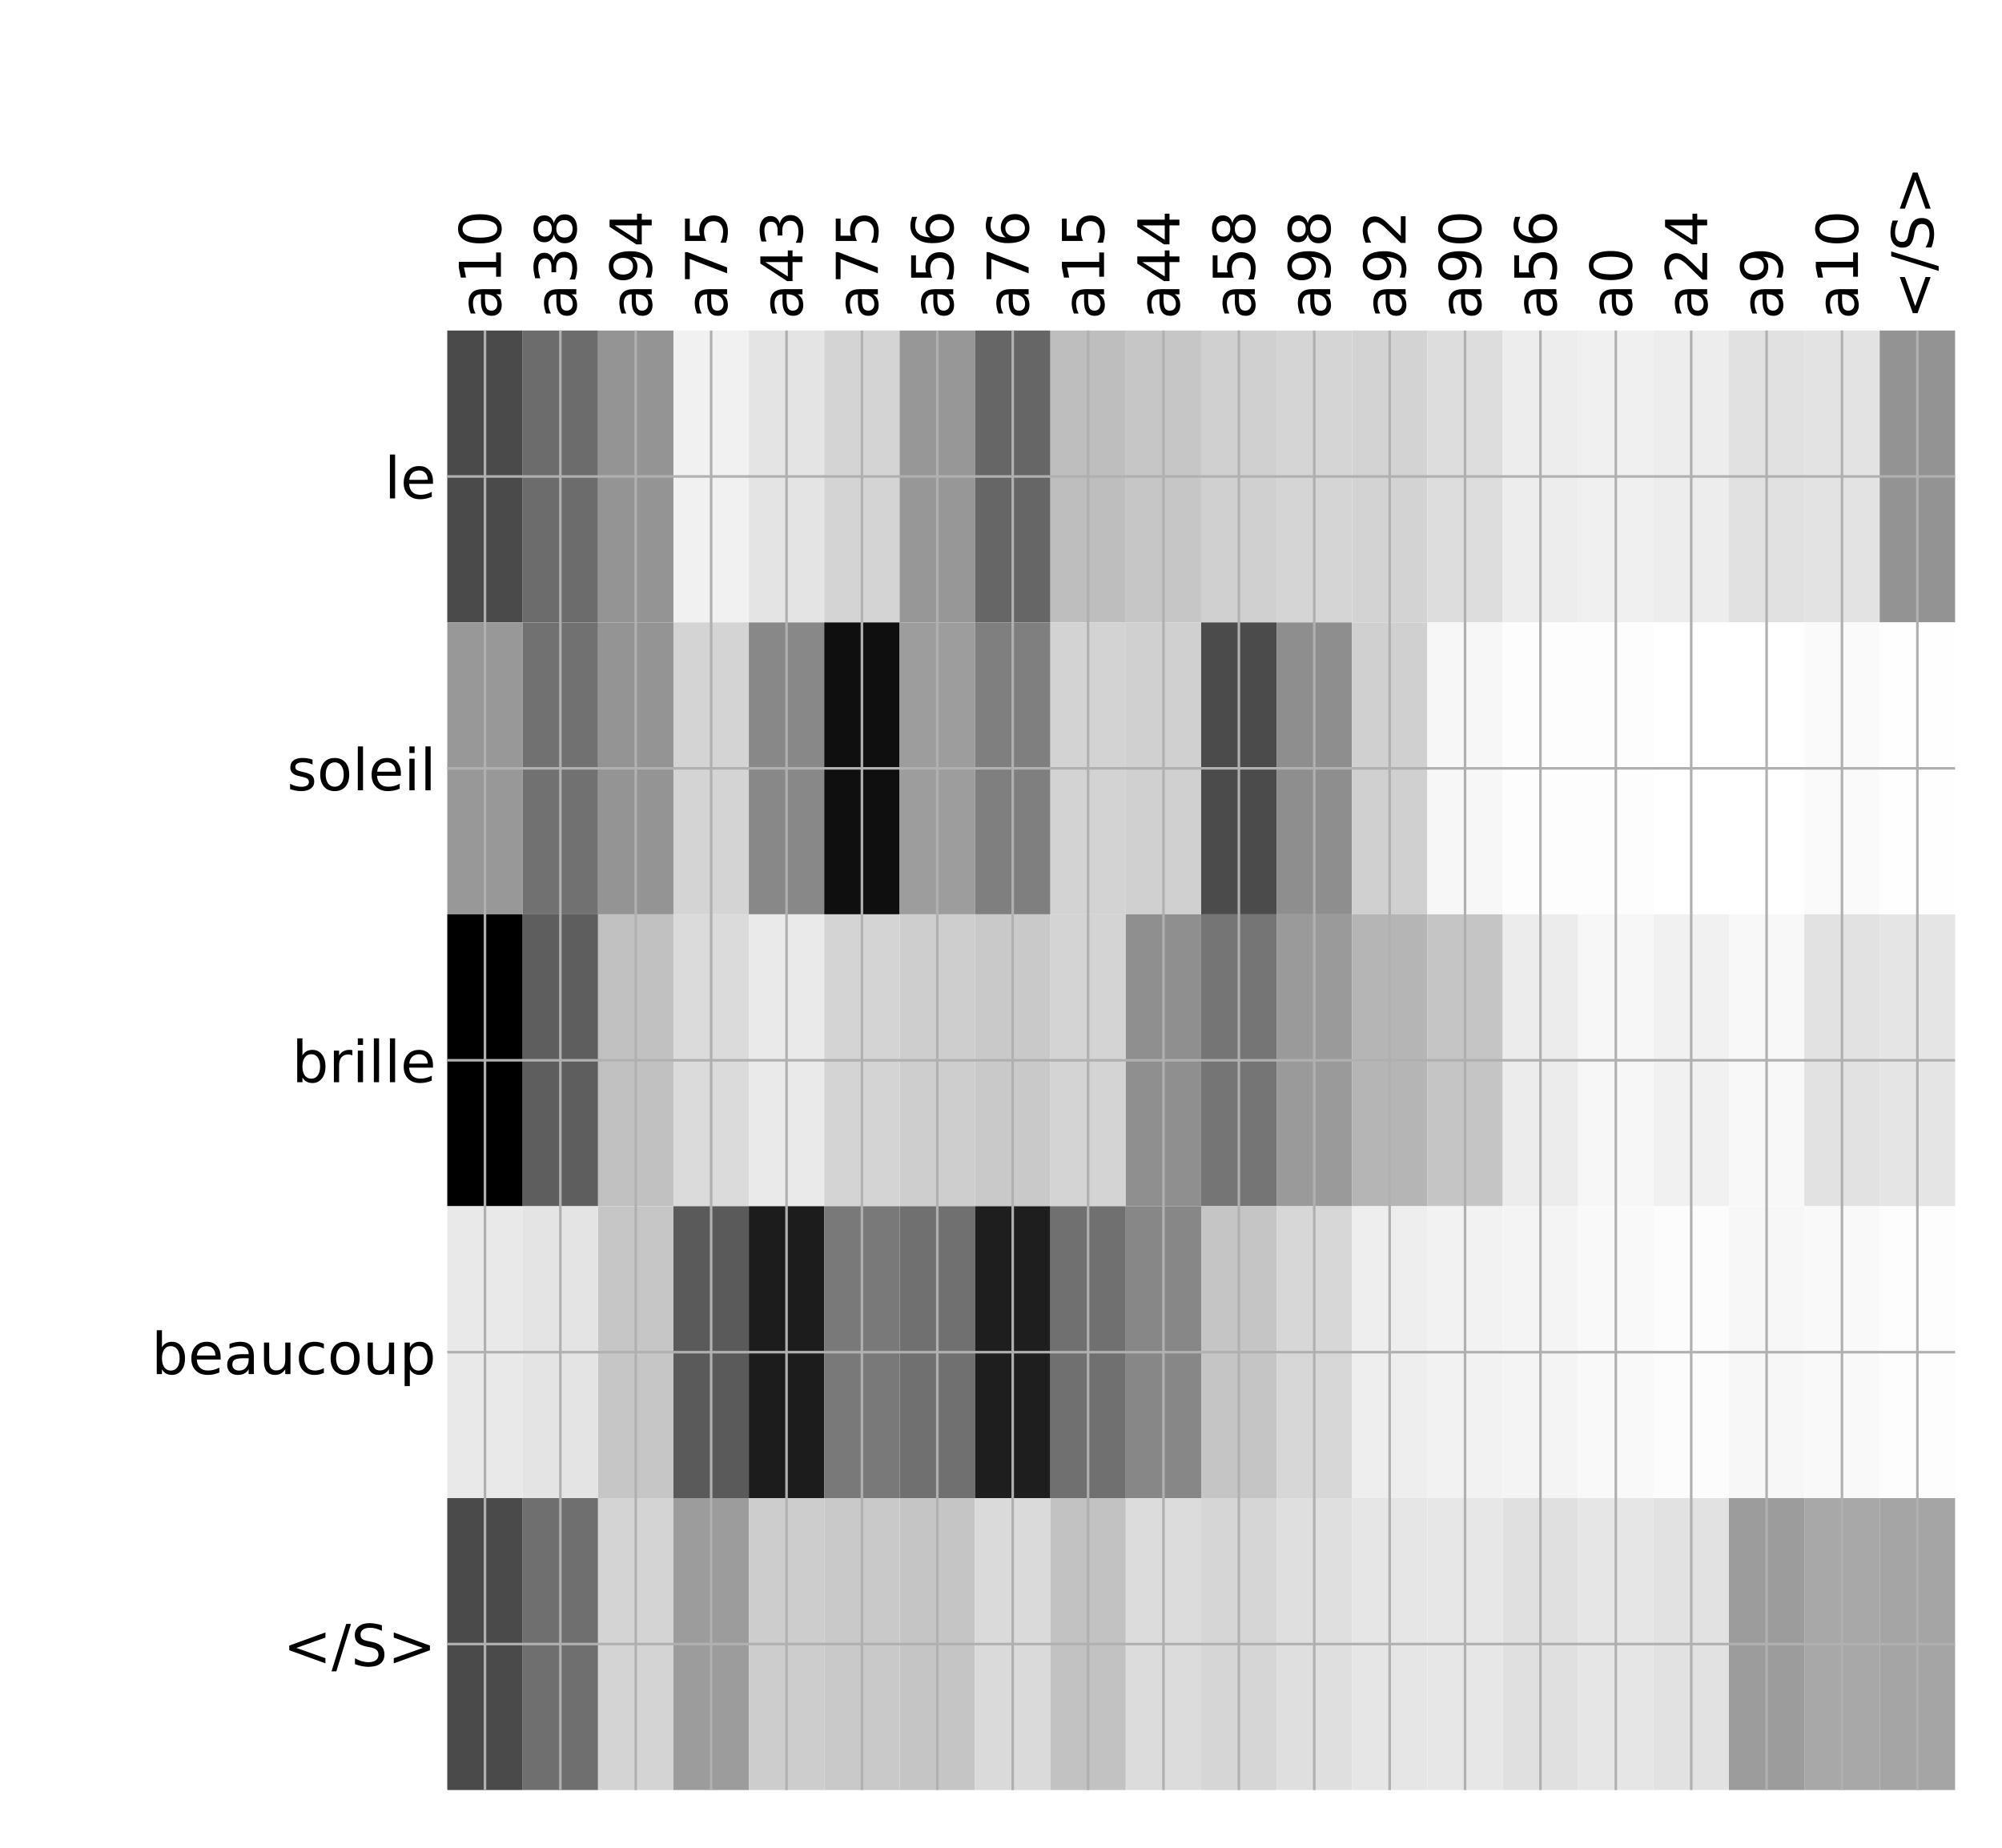 <?xml version="1.0" encoding="utf-8" standalone="no"?>
<!DOCTYPE svg PUBLIC "-//W3C//DTD SVG 1.1//EN"
  "http://www.w3.org/Graphics/SVG/1.1/DTD/svg11.dtd">
<!-- Created with matplotlib (http://matplotlib.org/) -->
<svg height="576pt" version="1.1" viewBox="0 0 624 576" width="624pt" xmlns="http://www.w3.org/2000/svg" xmlns:xlink="http://www.w3.org/1999/xlink">
 <defs>
  <style type="text/css">
*{stroke-linecap:butt;stroke-linejoin:round;}
  </style>
 </defs>
 <g id="figure_1">
  <g id="patch_1">
   <path d="M 0 576 
L 624 576 
L 624 0 
L 0 0 
z
" style="fill:#ffffff;"/>
  </g>
  <g id="axes_1">
   <g id="PolyCollection_1">
    <path clip-path="url(#pbad721d8bc)" d="M 139.411 103.033 
L 139.411 194.027 
L 162.91 194.027 
L 162.91 103.033 
L 139.411 103.033 
z
" style="fill:#4a4a4a;"/>
    <path clip-path="url(#pbad721d8bc)" d="M 162.91 103.033 
L 162.91 194.027 
L 186.408 194.027 
L 186.408 103.033 
L 162.91 103.033 
z
" style="fill:#6c6c6c;"/>
    <path clip-path="url(#pbad721d8bc)" d="M 186.408 103.033 
L 186.408 194.027 
L 209.906 194.027 
L 209.906 103.033 
L 186.408 103.033 
z
" style="fill:#949494;"/>
    <path clip-path="url(#pbad721d8bc)" d="M 209.906 103.033 
L 209.906 194.027 
L 233.404 194.027 
L 233.404 103.033 
L 209.906 103.033 
z
" style="fill:#f1f1f1;"/>
    <path clip-path="url(#pbad721d8bc)" d="M 233.404 103.033 
L 233.404 194.027 
L 256.902 194.027 
L 256.902 103.033 
L 233.404 103.033 
z
" style="fill:#e4e4e4;"/>
    <path clip-path="url(#pbad721d8bc)" d="M 256.902 103.033 
L 256.902 194.027 
L 280.401 194.027 
L 280.401 103.033 
L 256.902 103.033 
z
" style="fill:#d4d4d4;"/>
    <path clip-path="url(#pbad721d8bc)" d="M 280.401 103.033 
L 280.401 194.027 
L 303.899 194.027 
L 303.899 103.033 
L 280.401 103.033 
z
" style="fill:#979797;"/>
    <path clip-path="url(#pbad721d8bc)" d="M 303.899 103.033 
L 303.899 194.027 
L 327.397 194.027 
L 327.397 103.033 
L 303.899 103.033 
z
" style="fill:#666666;"/>
    <path clip-path="url(#pbad721d8bc)" d="M 327.397 103.033 
L 327.397 194.027 
L 350.895 194.027 
L 350.895 103.033 
L 327.397 103.033 
z
" style="fill:#bebebe;"/>
    <path clip-path="url(#pbad721d8bc)" d="M 350.895 103.033 
L 350.895 194.027 
L 374.393 194.027 
L 374.393 103.033 
L 350.895 103.033 
z
" style="fill:#c6c6c6;"/>
    <path clip-path="url(#pbad721d8bc)" d="M 374.393 103.033 
L 374.393 194.027 
L 397.891 194.027 
L 397.891 103.033 
L 374.393 103.033 
z
" style="fill:#d0d0d0;"/>
    <path clip-path="url(#pbad721d8bc)" d="M 397.891 103.033 
L 397.891 194.027 
L 421.39 194.027 
L 421.39 103.033 
L 397.891 103.033 
z
" style="fill:#d5d5d5;"/>
    <path clip-path="url(#pbad721d8bc)" d="M 421.39 103.033 
L 421.39 194.027 
L 444.888 194.027 
L 444.888 103.033 
L 421.39 103.033 
z
" style="fill:#d3d3d3;"/>
    <path clip-path="url(#pbad721d8bc)" d="M 444.888 103.033 
L 444.888 194.027 
L 468.386 194.027 
L 468.386 103.033 
L 444.888 103.033 
z
" style="fill:#dddddd;"/>
    <path clip-path="url(#pbad721d8bc)" d="M 468.386 103.033 
L 468.386 194.027 
L 491.884 194.027 
L 491.884 103.033 
L 468.386 103.033 
z
" style="fill:#ededed;"/>
    <path clip-path="url(#pbad721d8bc)" d="M 491.884 103.033 
L 491.884 194.027 
L 515.382 194.027 
L 515.382 103.033 
L 491.884 103.033 
z
" style="fill:#f0f0f0;"/>
    <path clip-path="url(#pbad721d8bc)" d="M 515.382 103.033 
L 515.382 194.027 
L 538.88 194.027 
L 538.88 103.033 
L 515.382 103.033 
z
" style="fill:#ededed;"/>
    <path clip-path="url(#pbad721d8bc)" d="M 538.88 103.033 
L 538.88 194.027 
L 562.379 194.027 
L 562.379 103.033 
L 538.88 103.033 
z
" style="fill:#e1e1e1;"/>
    <path clip-path="url(#pbad721d8bc)" d="M 562.379 103.033 
L 562.379 194.027 
L 585.877 194.027 
L 585.877 103.033 
L 562.379 103.033 
z
" style="fill:#e3e3e3;"/>
    <path clip-path="url(#pbad721d8bc)" d="M 585.877 103.033 
L 585.877 194.027 
L 609.375 194.027 
L 609.375 103.033 
L 585.877 103.033 
z
" style="fill:#939393;"/>
    <path clip-path="url(#pbad721d8bc)" d="M 139.411 194.027 
L 139.411 285.02 
L 162.91 285.02 
L 162.91 194.027 
L 139.411 194.027 
z
" style="fill:#989898;"/>
    <path clip-path="url(#pbad721d8bc)" d="M 162.91 194.027 
L 162.91 285.02 
L 186.408 285.02 
L 186.408 194.027 
L 162.91 194.027 
z
" style="fill:#717171;"/>
    <path clip-path="url(#pbad721d8bc)" d="M 186.408 194.027 
L 186.408 285.02 
L 209.906 285.02 
L 209.906 194.027 
L 186.408 194.027 
z
" style="fill:#949494;"/>
    <path clip-path="url(#pbad721d8bc)" d="M 209.906 194.027 
L 209.906 285.02 
L 233.404 285.02 
L 233.404 194.027 
L 209.906 194.027 
z
" style="fill:#d4d4d4;"/>
    <path clip-path="url(#pbad721d8bc)" d="M 233.404 194.027 
L 233.404 285.02 
L 256.902 285.02 
L 256.902 194.027 
L 233.404 194.027 
z
" style="fill:#888888;"/>
    <path clip-path="url(#pbad721d8bc)" d="M 256.902 194.027 
L 256.902 285.02 
L 280.401 285.02 
L 280.401 194.027 
L 256.902 194.027 
z
" style="fill:#0f0f0f;"/>
    <path clip-path="url(#pbad721d8bc)" d="M 280.401 194.027 
L 280.401 285.02 
L 303.899 285.02 
L 303.899 194.027 
L 280.401 194.027 
z
" style="fill:#9d9d9d;"/>
    <path clip-path="url(#pbad721d8bc)" d="M 303.899 194.027 
L 303.899 285.02 
L 327.397 285.02 
L 327.397 194.027 
L 303.899 194.027 
z
" style="fill:#7f7f7f;"/>
    <path clip-path="url(#pbad721d8bc)" d="M 327.397 194.027 
L 327.397 285.02 
L 350.895 285.02 
L 350.895 194.027 
L 327.397 194.027 
z
" style="fill:#d3d3d3;"/>
    <path clip-path="url(#pbad721d8bc)" d="M 350.895 194.027 
L 350.895 285.02 
L 374.393 285.02 
L 374.393 194.027 
L 350.895 194.027 
z
" style="fill:#d0d0d0;"/>
    <path clip-path="url(#pbad721d8bc)" d="M 374.393 194.027 
L 374.393 285.02 
L 397.891 285.02 
L 397.891 194.027 
L 374.393 194.027 
z
" style="fill:#4b4b4b;"/>
    <path clip-path="url(#pbad721d8bc)" d="M 397.891 194.027 
L 397.891 285.02 
L 421.39 285.02 
L 421.39 194.027 
L 397.891 194.027 
z
" style="fill:#8e8e8e;"/>
    <path clip-path="url(#pbad721d8bc)" d="M 421.39 194.027 
L 421.39 285.02 
L 444.888 285.02 
L 444.888 194.027 
L 421.39 194.027 
z
" style="fill:#d0d0d0;"/>
    <path clip-path="url(#pbad721d8bc)" d="M 444.888 194.027 
L 444.888 285.02 
L 468.386 285.02 
L 468.386 194.027 
L 444.888 194.027 
z
" style="fill:#f7f7f7;"/>
    <path clip-path="url(#pbad721d8bc)" d="M 468.386 194.027 
L 468.386 285.02 
L 491.884 285.02 
L 491.884 194.027 
L 468.386 194.027 
z
" style="fill:#fdfdfd;"/>
    <path clip-path="url(#pbad721d8bc)" d="M 491.884 194.027 
L 491.884 285.02 
L 515.382 285.02 
L 515.382 194.027 
L 491.884 194.027 
z
" style="fill:#fdfdfd;"/>
    <path clip-path="url(#pbad721d8bc)" d="M 515.382 194.027 
L 515.382 285.02 
L 538.88 285.02 
L 538.88 194.027 
L 515.382 194.027 
z
" style="fill:#ffffff;"/>
    <path clip-path="url(#pbad721d8bc)" d="M 538.88 194.027 
L 538.88 285.02 
L 562.379 285.02 
L 562.379 194.027 
L 538.88 194.027 
z
" style="fill:#ffffff;"/>
    <path clip-path="url(#pbad721d8bc)" d="M 562.379 194.027 
L 562.379 285.02 
L 585.877 285.02 
L 585.877 194.027 
L 562.379 194.027 
z
" style="fill:#fafafa;"/>
    <path clip-path="url(#pbad721d8bc)" d="M 585.877 194.027 
L 585.877 285.02 
L 609.375 285.02 
L 609.375 194.027 
L 585.877 194.027 
z
" style="fill:#fefefe;"/>
    <path clip-path="url(#pbad721d8bc)" d="M 139.411 285.02 
L 139.411 376.013 
L 162.91 376.013 
L 162.91 285.02 
L 139.411 285.02 
z
"/>
    <path clip-path="url(#pbad721d8bc)" d="M 162.91 285.02 
L 162.91 376.013 
L 186.408 376.013 
L 186.408 285.02 
L 162.91 285.02 
z
" style="fill:#5e5e5e;"/>
    <path clip-path="url(#pbad721d8bc)" d="M 186.408 285.02 
L 186.408 376.013 
L 209.906 376.013 
L 209.906 285.02 
L 186.408 285.02 
z
" style="fill:#c1c1c1;"/>
    <path clip-path="url(#pbad721d8bc)" d="M 209.906 285.02 
L 209.906 376.013 
L 233.404 376.013 
L 233.404 285.02 
L 209.906 285.02 
z
" style="fill:#dbdbdb;"/>
    <path clip-path="url(#pbad721d8bc)" d="M 233.404 285.02 
L 233.404 376.013 
L 256.902 376.013 
L 256.902 285.02 
L 233.404 285.02 
z
" style="fill:#eaeaea;"/>
    <path clip-path="url(#pbad721d8bc)" d="M 256.902 285.02 
L 256.902 376.013 
L 280.401 376.013 
L 280.401 285.02 
L 256.902 285.02 
z
" style="fill:#d4d4d4;"/>
    <path clip-path="url(#pbad721d8bc)" d="M 280.401 285.02 
L 280.401 376.013 
L 303.899 376.013 
L 303.899 285.02 
L 280.401 285.02 
z
" style="fill:#cecece;"/>
    <path clip-path="url(#pbad721d8bc)" d="M 303.899 285.02 
L 303.899 376.013 
L 327.397 376.013 
L 327.397 285.02 
L 303.899 285.02 
z
" style="fill:#c9c9c9;"/>
    <path clip-path="url(#pbad721d8bc)" d="M 327.397 285.02 
L 327.397 376.013 
L 350.895 376.013 
L 350.895 285.02 
L 327.397 285.02 
z
" style="fill:#d4d4d4;"/>
    <path clip-path="url(#pbad721d8bc)" d="M 350.895 285.02 
L 350.895 376.013 
L 374.393 376.013 
L 374.393 285.02 
L 350.895 285.02 
z
" style="fill:#8f8f8f;"/>
    <path clip-path="url(#pbad721d8bc)" d="M 374.393 285.02 
L 374.393 376.013 
L 397.891 376.013 
L 397.891 285.02 
L 374.393 285.02 
z
" style="fill:#757575;"/>
    <path clip-path="url(#pbad721d8bc)" d="M 397.891 285.02 
L 397.891 376.013 
L 421.39 376.013 
L 421.39 285.02 
L 397.891 285.02 
z
" style="fill:#9a9a9a;"/>
    <path clip-path="url(#pbad721d8bc)" d="M 421.39 285.02 
L 421.39 376.013 
L 444.888 376.013 
L 444.888 285.02 
L 421.39 285.02 
z
" style="fill:#b5b5b5;"/>
    <path clip-path="url(#pbad721d8bc)" d="M 444.888 285.02 
L 444.888 376.013 
L 468.386 376.013 
L 468.386 285.02 
L 444.888 285.02 
z
" style="fill:#c5c5c5;"/>
    <path clip-path="url(#pbad721d8bc)" d="M 468.386 285.02 
L 468.386 376.013 
L 491.884 376.013 
L 491.884 285.02 
L 468.386 285.02 
z
" style="fill:#ececec;"/>
    <path clip-path="url(#pbad721d8bc)" d="M 491.884 285.02 
L 491.884 376.013 
L 515.382 376.013 
L 515.382 285.02 
L 491.884 285.02 
z
" style="fill:#f7f7f7;"/>
    <path clip-path="url(#pbad721d8bc)" d="M 515.382 285.02 
L 515.382 376.013 
L 538.88 376.013 
L 538.88 285.02 
L 515.382 285.02 
z
" style="fill:#f1f1f1;"/>
    <path clip-path="url(#pbad721d8bc)" d="M 538.88 285.02 
L 538.88 376.013 
L 562.379 376.013 
L 562.379 285.02 
L 538.88 285.02 
z
" style="fill:#f8f8f8;"/>
    <path clip-path="url(#pbad721d8bc)" d="M 562.379 285.02 
L 562.379 376.013 
L 585.877 376.013 
L 585.877 285.02 
L 562.379 285.02 
z
" style="fill:#e2e2e2;"/>
    <path clip-path="url(#pbad721d8bc)" d="M 585.877 285.02 
L 585.877 376.013 
L 609.375 376.013 
L 609.375 285.02 
L 585.877 285.02 
z
" style="fill:#e5e5e5;"/>
    <path clip-path="url(#pbad721d8bc)" d="M 139.411 376.013 
L 139.411 467.007 
L 162.91 467.007 
L 162.91 376.013 
L 139.411 376.013 
z
" style="fill:#e9e9e9;"/>
    <path clip-path="url(#pbad721d8bc)" d="M 162.91 376.013 
L 162.91 467.007 
L 186.408 467.007 
L 186.408 376.013 
L 162.91 376.013 
z
" style="fill:#e4e4e4;"/>
    <path clip-path="url(#pbad721d8bc)" d="M 186.408 376.013 
L 186.408 467.007 
L 209.906 467.007 
L 209.906 376.013 
L 186.408 376.013 
z
" style="fill:#c6c6c6;"/>
    <path clip-path="url(#pbad721d8bc)" d="M 209.906 376.013 
L 209.906 467.007 
L 233.404 467.007 
L 233.404 376.013 
L 209.906 376.013 
z
" style="fill:#5a5a5a;"/>
    <path clip-path="url(#pbad721d8bc)" d="M 233.404 376.013 
L 233.404 467.007 
L 256.902 467.007 
L 256.902 376.013 
L 233.404 376.013 
z
" style="fill:#1c1c1c;"/>
    <path clip-path="url(#pbad721d8bc)" d="M 256.902 376.013 
L 256.902 467.007 
L 280.401 467.007 
L 280.401 376.013 
L 256.902 376.013 
z
" style="fill:#797979;"/>
    <path clip-path="url(#pbad721d8bc)" d="M 280.401 376.013 
L 280.401 467.007 
L 303.899 467.007 
L 303.899 376.013 
L 280.401 376.013 
z
" style="fill:#707070;"/>
    <path clip-path="url(#pbad721d8bc)" d="M 303.899 376.013 
L 303.899 467.007 
L 327.397 467.007 
L 327.397 376.013 
L 303.899 376.013 
z
" style="fill:#1e1e1e;"/>
    <path clip-path="url(#pbad721d8bc)" d="M 327.397 376.013 
L 327.397 467.007 
L 350.895 467.007 
L 350.895 376.013 
L 327.397 376.013 
z
" style="fill:#707070;"/>
    <path clip-path="url(#pbad721d8bc)" d="M 350.895 376.013 
L 350.895 467.007 
L 374.393 467.007 
L 374.393 376.013 
L 350.895 376.013 
z
" style="fill:#878787;"/>
    <path clip-path="url(#pbad721d8bc)" d="M 374.393 376.013 
L 374.393 467.007 
L 397.891 467.007 
L 397.891 376.013 
L 374.393 376.013 
z
" style="fill:#c5c5c5;"/>
    <path clip-path="url(#pbad721d8bc)" d="M 397.891 376.013 
L 397.891 467.007 
L 421.39 467.007 
L 421.39 376.013 
L 397.891 376.013 
z
" style="fill:#d7d7d7;"/>
    <path clip-path="url(#pbad721d8bc)" d="M 421.39 376.013 
L 421.39 467.007 
L 444.888 467.007 
L 444.888 376.013 
L 421.39 376.013 
z
" style="fill:#eeeeee;"/>
    <path clip-path="url(#pbad721d8bc)" d="M 444.888 376.013 
L 444.888 467.007 
L 468.386 467.007 
L 468.386 376.013 
L 444.888 376.013 
z
" style="fill:#f2f2f2;"/>
    <path clip-path="url(#pbad721d8bc)" d="M 468.386 376.013 
L 468.386 467.007 
L 491.884 467.007 
L 491.884 376.013 
L 468.386 376.013 
z
" style="fill:#f4f4f4;"/>
    <path clip-path="url(#pbad721d8bc)" d="M 491.884 376.013 
L 491.884 467.007 
L 515.382 467.007 
L 515.382 376.013 
L 491.884 376.013 
z
" style="fill:#f9f9f9;"/>
    <path clip-path="url(#pbad721d8bc)" d="M 515.382 376.013 
L 515.382 467.007 
L 538.88 467.007 
L 538.88 376.013 
L 515.382 376.013 
z
" style="fill:#fcfcfc;"/>
    <path clip-path="url(#pbad721d8bc)" d="M 538.88 376.013 
L 538.88 467.007 
L 562.379 467.007 
L 562.379 376.013 
L 538.88 376.013 
z
" style="fill:#f7f7f7;"/>
    <path clip-path="url(#pbad721d8bc)" d="M 562.379 376.013 
L 562.379 467.007 
L 585.877 467.007 
L 585.877 376.013 
L 562.379 376.013 
z
" style="fill:#f9f9f9;"/>
    <path clip-path="url(#pbad721d8bc)" d="M 585.877 376.013 
L 585.877 467.007 
L 609.375 467.007 
L 609.375 376.013 
L 585.877 376.013 
z
" style="fill:#fdfdfd;"/>
    <path clip-path="url(#pbad721d8bc)" d="M 139.411 467.007 
L 139.411 558 
L 162.91 558 
L 162.91 467.007 
L 139.411 467.007 
z
" style="fill:#4a4a4a;"/>
    <path clip-path="url(#pbad721d8bc)" d="M 162.91 467.007 
L 162.91 558 
L 186.408 558 
L 186.408 467.007 
L 162.91 467.007 
z
" style="fill:#6f6f6f;"/>
    <path clip-path="url(#pbad721d8bc)" d="M 186.408 467.007 
L 186.408 558 
L 209.906 558 
L 209.906 467.007 
L 186.408 467.007 
z
" style="fill:#d4d4d4;"/>
    <path clip-path="url(#pbad721d8bc)" d="M 209.906 467.007 
L 209.906 558 
L 233.404 558 
L 233.404 467.007 
L 209.906 467.007 
z
" style="fill:#9c9c9c;"/>
    <path clip-path="url(#pbad721d8bc)" d="M 233.404 467.007 
L 233.404 558 
L 256.902 558 
L 256.902 467.007 
L 233.404 467.007 
z
" style="fill:#cdcdcd;"/>
    <path clip-path="url(#pbad721d8bc)" d="M 256.902 467.007 
L 256.902 558 
L 280.401 558 
L 280.401 467.007 
L 256.902 467.007 
z
" style="fill:#c9c9c9;"/>
    <path clip-path="url(#pbad721d8bc)" d="M 280.401 467.007 
L 280.401 558 
L 303.899 558 
L 303.899 467.007 
L 280.401 467.007 
z
" style="fill:#c5c5c5;"/>
    <path clip-path="url(#pbad721d8bc)" d="M 303.899 467.007 
L 303.899 558 
L 327.397 558 
L 327.397 467.007 
L 303.899 467.007 
z
" style="fill:#dadada;"/>
    <path clip-path="url(#pbad721d8bc)" d="M 327.397 467.007 
L 327.397 558 
L 350.895 558 
L 350.895 467.007 
L 327.397 467.007 
z
" style="fill:#c2c2c2;"/>
    <path clip-path="url(#pbad721d8bc)" d="M 350.895 467.007 
L 350.895 558 
L 374.393 558 
L 374.393 467.007 
L 350.895 467.007 
z
" style="fill:#dcdcdc;"/>
    <path clip-path="url(#pbad721d8bc)" d="M 374.393 467.007 
L 374.393 558 
L 397.891 558 
L 397.891 467.007 
L 374.393 467.007 
z
" style="fill:#d6d6d6;"/>
    <path clip-path="url(#pbad721d8bc)" d="M 397.891 467.007 
L 397.891 558 
L 421.39 558 
L 421.39 467.007 
L 397.891 467.007 
z
" style="fill:#dfdfdf;"/>
    <path clip-path="url(#pbad721d8bc)" d="M 421.39 467.007 
L 421.39 558 
L 444.888 558 
L 444.888 467.007 
L 421.39 467.007 
z
" style="fill:#e6e6e6;"/>
    <path clip-path="url(#pbad721d8bc)" d="M 444.888 467.007 
L 444.888 558 
L 468.386 558 
L 468.386 467.007 
L 444.888 467.007 
z
" style="fill:#e7e7e7;"/>
    <path clip-path="url(#pbad721d8bc)" d="M 468.386 467.007 
L 468.386 558 
L 491.884 558 
L 491.884 467.007 
L 468.386 467.007 
z
" style="fill:#e0e0e0;"/>
    <path clip-path="url(#pbad721d8bc)" d="M 491.884 467.007 
L 491.884 558 
L 515.382 558 
L 515.382 467.007 
L 491.884 467.007 
z
" style="fill:#e6e6e6;"/>
    <path clip-path="url(#pbad721d8bc)" d="M 515.382 467.007 
L 515.382 558 
L 538.88 558 
L 538.88 467.007 
L 515.382 467.007 
z
" style="fill:#e2e2e2;"/>
    <path clip-path="url(#pbad721d8bc)" d="M 538.88 467.007 
L 538.88 558 
L 562.379 558 
L 562.379 467.007 
L 538.88 467.007 
z
" style="fill:#9c9c9c;"/>
    <path clip-path="url(#pbad721d8bc)" d="M 562.379 467.007 
L 562.379 558 
L 585.877 558 
L 585.877 467.007 
L 562.379 467.007 
z
" style="fill:#a8a8a8;"/>
    <path clip-path="url(#pbad721d8bc)" d="M 585.877 467.007 
L 585.877 558 
L 609.375 558 
L 609.375 467.007 
L 585.877 467.007 
z
" style="fill:#a5a5a5;"/>
   </g>
   <g id="matplotlib.axis_1">
    <g id="xtick_1">
     <g id="line2d_1">
      <path clip-path="url(#pbad721d8bc)" d="M 151.161 558 
L 151.161 103.033 
" style="fill:none;stroke:#b0b0b0;stroke-linecap:square;stroke-width:0.8;"/>
     </g>
     <g id="line2d_2"/>
     <g id="text_1">
      <!-- a10 -->
      <defs>
       <path d="M 34.281 27.484 
Q 23.391 27.484 19.188 25 
Q 14.984 22.516 14.984 16.5 
Q 14.984 11.719 18.141 8.906 
Q 21.297 6.109 26.703 6.109 
Q 34.188 6.109 38.703 11.406 
Q 43.219 16.703 43.219 25.484 
L 43.219 27.484 
z
M 52.203 31.203 
L 52.203 0 
L 43.219 0 
L 43.219 8.297 
Q 40.141 3.328 35.547 0.953 
Q 30.953 -1.422 24.312 -1.422 
Q 15.922 -1.422 10.953 3.297 
Q 6 8.016 6 15.922 
Q 6 25.141 12.172 29.828 
Q 18.359 34.516 30.609 34.516 
L 43.219 34.516 
L 43.219 35.406 
Q 43.219 41.609 39.141 45 
Q 35.062 48.391 27.688 48.391 
Q 23 48.391 18.547 47.266 
Q 14.109 46.141 10.016 43.891 
L 10.016 52.203 
Q 14.938 54.109 19.578 55.047 
Q 24.219 56 28.609 56 
Q 40.484 56 46.344 49.844 
Q 52.203 43.703 52.203 31.203 
z
" id="DejaVuSans-61"/>
       <path d="M 12.406 8.297 
L 28.516 8.297 
L 28.516 63.922 
L 10.984 60.406 
L 10.984 69.391 
L 28.422 72.906 
L 38.281 72.906 
L 38.281 8.297 
L 54.391 8.297 
L 54.391 0 
L 12.406 0 
z
" id="DejaVuSans-31"/>
       <path d="M 31.781 66.406 
Q 24.172 66.406 20.328 58.906 
Q 16.5 51.422 16.5 36.375 
Q 16.5 21.391 20.328 13.891 
Q 24.172 6.391 31.781 6.391 
Q 39.453 6.391 43.281 13.891 
Q 47.125 21.391 47.125 36.375 
Q 47.125 51.422 43.281 58.906 
Q 39.453 66.406 31.781 66.406 
z
M 31.781 74.219 
Q 44.047 74.219 50.516 64.516 
Q 56.984 54.828 56.984 36.375 
Q 56.984 17.969 50.516 8.266 
Q 44.047 -1.422 31.781 -1.422 
Q 19.531 -1.422 13.062 8.266 
Q 6.594 17.969 6.594 36.375 
Q 6.594 54.828 13.062 64.516 
Q 19.531 74.219 31.781 74.219 
z
" id="DejaVuSans-30"/>
      </defs>
      <g transform="translate(156.127 99.533)rotate(-90)scale(0.18 -0.18)">
       <use xlink:href="#DejaVuSans-61"/>
       <use x="61.279" xlink:href="#DejaVuSans-31"/>
       <use x="124.902" xlink:href="#DejaVuSans-30"/>
      </g>
     </g>
    </g>
    <g id="xtick_2">
     <g id="line2d_3">
      <path clip-path="url(#pbad721d8bc)" d="M 174.659 558 
L 174.659 103.033 
" style="fill:none;stroke:#b0b0b0;stroke-linecap:square;stroke-width:0.8;"/>
     </g>
     <g id="line2d_4"/>
     <g id="text_2">
      <!-- a38 -->
      <defs>
       <path d="M 40.578 39.312 
Q 47.656 37.797 51.625 33 
Q 55.609 28.219 55.609 21.188 
Q 55.609 10.406 48.188 4.484 
Q 40.766 -1.422 27.094 -1.422 
Q 22.516 -1.422 17.656 -0.516 
Q 12.797 0.391 7.625 2.203 
L 7.625 11.719 
Q 11.719 9.328 16.594 8.109 
Q 21.484 6.891 26.812 6.891 
Q 36.078 6.891 40.938 10.547 
Q 45.797 14.203 45.797 21.188 
Q 45.797 27.641 41.281 31.266 
Q 36.766 34.906 28.719 34.906 
L 20.219 34.906 
L 20.219 43.016 
L 29.109 43.016 
Q 36.375 43.016 40.234 45.922 
Q 44.094 48.828 44.094 54.297 
Q 44.094 59.906 40.109 62.906 
Q 36.141 65.922 28.719 65.922 
Q 24.656 65.922 20.016 65.031 
Q 15.375 64.156 9.812 62.312 
L 9.812 71.094 
Q 15.438 72.656 20.344 73.438 
Q 25.25 74.219 29.594 74.219 
Q 40.828 74.219 47.359 69.109 
Q 53.906 64.016 53.906 55.328 
Q 53.906 49.266 50.438 45.094 
Q 46.969 40.922 40.578 39.312 
z
" id="DejaVuSans-33"/>
       <path d="M 31.781 34.625 
Q 24.75 34.625 20.719 30.859 
Q 16.703 27.094 16.703 20.516 
Q 16.703 13.922 20.719 10.156 
Q 24.75 6.391 31.781 6.391 
Q 38.812 6.391 42.859 10.172 
Q 46.922 13.969 46.922 20.516 
Q 46.922 27.094 42.891 30.859 
Q 38.875 34.625 31.781 34.625 
z
M 21.922 38.812 
Q 15.578 40.375 12.031 44.719 
Q 8.5 49.078 8.5 55.328 
Q 8.5 64.062 14.719 69.141 
Q 20.953 74.219 31.781 74.219 
Q 42.672 74.219 48.875 69.141 
Q 55.078 64.062 55.078 55.328 
Q 55.078 49.078 51.531 44.719 
Q 48 40.375 41.703 38.812 
Q 48.828 37.156 52.797 32.312 
Q 56.781 27.484 56.781 20.516 
Q 56.781 9.906 50.312 4.234 
Q 43.844 -1.422 31.781 -1.422 
Q 19.734 -1.422 13.25 4.234 
Q 6.781 9.906 6.781 20.516 
Q 6.781 27.484 10.781 32.312 
Q 14.797 37.156 21.922 38.812 
z
M 18.312 54.391 
Q 18.312 48.734 21.844 45.562 
Q 25.391 42.391 31.781 42.391 
Q 38.141 42.391 41.719 45.562 
Q 45.312 48.734 45.312 54.391 
Q 45.312 60.062 41.719 63.234 
Q 38.141 66.406 31.781 66.406 
Q 25.391 66.406 21.844 63.234 
Q 18.312 60.062 18.312 54.391 
z
" id="DejaVuSans-38"/>
      </defs>
      <g transform="translate(179.626 99.533)rotate(-90)scale(0.18 -0.18)">
       <use xlink:href="#DejaVuSans-61"/>
       <use x="61.279" xlink:href="#DejaVuSans-33"/>
       <use x="124.902" xlink:href="#DejaVuSans-38"/>
      </g>
     </g>
    </g>
    <g id="xtick_3">
     <g id="line2d_5">
      <path clip-path="url(#pbad721d8bc)" d="M 198.157 558 
L 198.157 103.033 
" style="fill:none;stroke:#b0b0b0;stroke-linecap:square;stroke-width:0.8;"/>
     </g>
     <g id="line2d_6"/>
     <g id="text_3">
      <!-- a94 -->
      <defs>
       <path d="M 10.984 1.516 
L 10.984 10.5 
Q 14.703 8.734 18.5 7.812 
Q 22.312 6.891 25.984 6.891 
Q 35.75 6.891 40.891 13.453 
Q 46.047 20.016 46.781 33.406 
Q 43.953 29.203 39.594 26.953 
Q 35.25 24.703 29.984 24.703 
Q 19.047 24.703 12.672 31.312 
Q 6.297 37.938 6.297 49.422 
Q 6.297 60.641 12.938 67.422 
Q 19.578 74.219 30.609 74.219 
Q 43.266 74.219 49.922 64.516 
Q 56.594 54.828 56.594 36.375 
Q 56.594 19.141 48.406 8.859 
Q 40.234 -1.422 26.422 -1.422 
Q 22.703 -1.422 18.891 -0.688 
Q 15.094 0.047 10.984 1.516 
z
M 30.609 32.422 
Q 37.25 32.422 41.125 36.953 
Q 45.016 41.5 45.016 49.422 
Q 45.016 57.281 41.125 61.844 
Q 37.25 66.406 30.609 66.406 
Q 23.969 66.406 20.094 61.844 
Q 16.219 57.281 16.219 49.422 
Q 16.219 41.5 20.094 36.953 
Q 23.969 32.422 30.609 32.422 
z
" id="DejaVuSans-39"/>
       <path d="M 37.797 64.312 
L 12.891 25.391 
L 37.797 25.391 
z
M 35.203 72.906 
L 47.609 72.906 
L 47.609 25.391 
L 58.016 25.391 
L 58.016 17.188 
L 47.609 17.188 
L 47.609 0 
L 37.797 0 
L 37.797 17.188 
L 4.891 17.188 
L 4.891 26.703 
z
" id="DejaVuSans-34"/>
      </defs>
      <g transform="translate(203.124 99.533)rotate(-90)scale(0.18 -0.18)">
       <use xlink:href="#DejaVuSans-61"/>
       <use x="61.279" xlink:href="#DejaVuSans-39"/>
       <use x="124.902" xlink:href="#DejaVuSans-34"/>
      </g>
     </g>
    </g>
    <g id="xtick_4">
     <g id="line2d_7">
      <path clip-path="url(#pbad721d8bc)" d="M 221.655 558 
L 221.655 103.033 
" style="fill:none;stroke:#b0b0b0;stroke-linecap:square;stroke-width:0.8;"/>
     </g>
     <g id="line2d_8"/>
     <g id="text_4">
      <!-- a75 -->
      <defs>
       <path d="M 8.203 72.906 
L 55.078 72.906 
L 55.078 68.703 
L 28.609 0 
L 18.312 0 
L 43.219 64.594 
L 8.203 64.594 
z
" id="DejaVuSans-37"/>
       <path d="M 10.797 72.906 
L 49.516 72.906 
L 49.516 64.594 
L 19.828 64.594 
L 19.828 46.734 
Q 21.969 47.469 24.109 47.828 
Q 26.266 48.188 28.422 48.188 
Q 40.625 48.188 47.75 41.5 
Q 54.891 34.812 54.891 23.391 
Q 54.891 11.625 47.562 5.094 
Q 40.234 -1.422 26.906 -1.422 
Q 22.312 -1.422 17.547 -0.641 
Q 12.797 0.141 7.719 1.703 
L 7.719 11.625 
Q 12.109 9.234 16.797 8.062 
Q 21.484 6.891 26.703 6.891 
Q 35.156 6.891 40.078 11.328 
Q 45.016 15.766 45.016 23.391 
Q 45.016 31 40.078 35.438 
Q 35.156 39.891 26.703 39.891 
Q 22.75 39.891 18.812 39.016 
Q 14.891 38.141 10.797 36.281 
z
" id="DejaVuSans-35"/>
      </defs>
      <g transform="translate(226.622 99.533)rotate(-90)scale(0.18 -0.18)">
       <use xlink:href="#DejaVuSans-61"/>
       <use x="61.279" xlink:href="#DejaVuSans-37"/>
       <use x="124.902" xlink:href="#DejaVuSans-35"/>
      </g>
     </g>
    </g>
    <g id="xtick_5">
     <g id="line2d_9">
      <path clip-path="url(#pbad721d8bc)" d="M 245.153 558 
L 245.153 103.033 
" style="fill:none;stroke:#b0b0b0;stroke-linecap:square;stroke-width:0.8;"/>
     </g>
     <g id="line2d_10"/>
     <g id="text_5">
      <!-- a43 -->
      <g transform="translate(250.12 99.533)rotate(-90)scale(0.18 -0.18)">
       <use xlink:href="#DejaVuSans-61"/>
       <use x="61.279" xlink:href="#DejaVuSans-34"/>
       <use x="124.902" xlink:href="#DejaVuSans-33"/>
      </g>
     </g>
    </g>
    <g id="xtick_6">
     <g id="line2d_11">
      <path clip-path="url(#pbad721d8bc)" d="M 268.651 558 
L 268.651 103.033 
" style="fill:none;stroke:#b0b0b0;stroke-linecap:square;stroke-width:0.8;"/>
     </g>
     <g id="line2d_12"/>
     <g id="text_6">
      <!-- a75 -->
      <g transform="translate(273.618 99.533)rotate(-90)scale(0.18 -0.18)">
       <use xlink:href="#DejaVuSans-61"/>
       <use x="61.279" xlink:href="#DejaVuSans-37"/>
       <use x="124.902" xlink:href="#DejaVuSans-35"/>
      </g>
     </g>
    </g>
    <g id="xtick_7">
     <g id="line2d_13">
      <path clip-path="url(#pbad721d8bc)" d="M 292.15 558 
L 292.15 103.033 
" style="fill:none;stroke:#b0b0b0;stroke-linecap:square;stroke-width:0.8;"/>
     </g>
     <g id="line2d_14"/>
     <g id="text_7">
      <!-- a56 -->
      <defs>
       <path d="M 33.016 40.375 
Q 26.375 40.375 22.484 35.828 
Q 18.609 31.297 18.609 23.391 
Q 18.609 15.531 22.484 10.953 
Q 26.375 6.391 33.016 6.391 
Q 39.656 6.391 43.531 10.953 
Q 47.406 15.531 47.406 23.391 
Q 47.406 31.297 43.531 35.828 
Q 39.656 40.375 33.016 40.375 
z
M 52.594 71.297 
L 52.594 62.312 
Q 48.875 64.062 45.094 64.984 
Q 41.312 65.922 37.594 65.922 
Q 27.828 65.922 22.672 59.328 
Q 17.531 52.734 16.797 39.406 
Q 19.672 43.656 24.016 45.922 
Q 28.375 48.188 33.594 48.188 
Q 44.578 48.188 50.953 41.516 
Q 57.328 34.859 57.328 23.391 
Q 57.328 12.156 50.688 5.359 
Q 44.047 -1.422 33.016 -1.422 
Q 20.359 -1.422 13.672 8.266 
Q 6.984 17.969 6.984 36.375 
Q 6.984 53.656 15.188 63.938 
Q 23.391 74.219 37.203 74.219 
Q 40.922 74.219 44.703 73.484 
Q 48.484 72.75 52.594 71.297 
z
" id="DejaVuSans-36"/>
      </defs>
      <g transform="translate(297.116 99.533)rotate(-90)scale(0.18 -0.18)">
       <use xlink:href="#DejaVuSans-61"/>
       <use x="61.279" xlink:href="#DejaVuSans-35"/>
       <use x="124.902" xlink:href="#DejaVuSans-36"/>
      </g>
     </g>
    </g>
    <g id="xtick_8">
     <g id="line2d_15">
      <path clip-path="url(#pbad721d8bc)" d="M 315.648 558 
L 315.648 103.033 
" style="fill:none;stroke:#b0b0b0;stroke-linecap:square;stroke-width:0.8;"/>
     </g>
     <g id="line2d_16"/>
     <g id="text_8">
      <!-- a76 -->
      <g transform="translate(320.615 99.533)rotate(-90)scale(0.18 -0.18)">
       <use xlink:href="#DejaVuSans-61"/>
       <use x="61.279" xlink:href="#DejaVuSans-37"/>
       <use x="124.902" xlink:href="#DejaVuSans-36"/>
      </g>
     </g>
    </g>
    <g id="xtick_9">
     <g id="line2d_17">
      <path clip-path="url(#pbad721d8bc)" d="M 339.146 558 
L 339.146 103.033 
" style="fill:none;stroke:#b0b0b0;stroke-linecap:square;stroke-width:0.8;"/>
     </g>
     <g id="line2d_18"/>
     <g id="text_9">
      <!-- a15 -->
      <g transform="translate(344.113 99.533)rotate(-90)scale(0.18 -0.18)">
       <use xlink:href="#DejaVuSans-61"/>
       <use x="61.279" xlink:href="#DejaVuSans-31"/>
       <use x="124.902" xlink:href="#DejaVuSans-35"/>
      </g>
     </g>
    </g>
    <g id="xtick_10">
     <g id="line2d_19">
      <path clip-path="url(#pbad721d8bc)" d="M 362.644 558 
L 362.644 103.033 
" style="fill:none;stroke:#b0b0b0;stroke-linecap:square;stroke-width:0.8;"/>
     </g>
     <g id="line2d_20"/>
     <g id="text_10">
      <!-- a44 -->
      <g transform="translate(367.611 99.533)rotate(-90)scale(0.18 -0.18)">
       <use xlink:href="#DejaVuSans-61"/>
       <use x="61.279" xlink:href="#DejaVuSans-34"/>
       <use x="124.902" xlink:href="#DejaVuSans-34"/>
      </g>
     </g>
    </g>
    <g id="xtick_11">
     <g id="line2d_21">
      <path clip-path="url(#pbad721d8bc)" d="M 386.142 558 
L 386.142 103.033 
" style="fill:none;stroke:#b0b0b0;stroke-linecap:square;stroke-width:0.8;"/>
     </g>
     <g id="line2d_22"/>
     <g id="text_11">
      <!-- a58 -->
      <g transform="translate(391.109 99.533)rotate(-90)scale(0.18 -0.18)">
       <use xlink:href="#DejaVuSans-61"/>
       <use x="61.279" xlink:href="#DejaVuSans-35"/>
       <use x="124.902" xlink:href="#DejaVuSans-38"/>
      </g>
     </g>
    </g>
    <g id="xtick_12">
     <g id="line2d_23">
      <path clip-path="url(#pbad721d8bc)" d="M 409.64 558 
L 409.64 103.033 
" style="fill:none;stroke:#b0b0b0;stroke-linecap:square;stroke-width:0.8;"/>
     </g>
     <g id="line2d_24"/>
     <g id="text_12">
      <!-- a98 -->
      <g transform="translate(414.607 99.533)rotate(-90)scale(0.18 -0.18)">
       <use xlink:href="#DejaVuSans-61"/>
       <use x="61.279" xlink:href="#DejaVuSans-39"/>
       <use x="124.902" xlink:href="#DejaVuSans-38"/>
      </g>
     </g>
    </g>
    <g id="xtick_13">
     <g id="line2d_25">
      <path clip-path="url(#pbad721d8bc)" d="M 433.139 558 
L 433.139 103.033 
" style="fill:none;stroke:#b0b0b0;stroke-linecap:square;stroke-width:0.8;"/>
     </g>
     <g id="line2d_26"/>
     <g id="text_13">
      <!-- a92 -->
      <defs>
       <path d="M 19.188 8.297 
L 53.609 8.297 
L 53.609 0 
L 7.328 0 
L 7.328 8.297 
Q 12.938 14.109 22.625 23.891 
Q 32.328 33.688 34.812 36.531 
Q 39.547 41.844 41.422 45.531 
Q 43.312 49.219 43.312 52.781 
Q 43.312 58.594 39.234 62.25 
Q 35.156 65.922 28.609 65.922 
Q 23.969 65.922 18.812 64.312 
Q 13.672 62.703 7.812 59.422 
L 7.812 69.391 
Q 13.766 71.781 18.938 73 
Q 24.125 74.219 28.422 74.219 
Q 39.75 74.219 46.484 68.547 
Q 53.219 62.891 53.219 53.422 
Q 53.219 48.922 51.531 44.891 
Q 49.859 40.875 45.406 35.406 
Q 44.188 33.984 37.641 27.219 
Q 31.109 20.453 19.188 8.297 
z
" id="DejaVuSans-32"/>
      </defs>
      <g transform="translate(438.106 99.533)rotate(-90)scale(0.18 -0.18)">
       <use xlink:href="#DejaVuSans-61"/>
       <use x="61.279" xlink:href="#DejaVuSans-39"/>
       <use x="124.902" xlink:href="#DejaVuSans-32"/>
      </g>
     </g>
    </g>
    <g id="xtick_14">
     <g id="line2d_27">
      <path clip-path="url(#pbad721d8bc)" d="M 456.637 558 
L 456.637 103.033 
" style="fill:none;stroke:#b0b0b0;stroke-linecap:square;stroke-width:0.8;"/>
     </g>
     <g id="line2d_28"/>
     <g id="text_14">
      <!-- a90 -->
      <g transform="translate(461.604 99.533)rotate(-90)scale(0.18 -0.18)">
       <use xlink:href="#DejaVuSans-61"/>
       <use x="61.279" xlink:href="#DejaVuSans-39"/>
       <use x="124.902" xlink:href="#DejaVuSans-30"/>
      </g>
     </g>
    </g>
    <g id="xtick_15">
     <g id="line2d_29">
      <path clip-path="url(#pbad721d8bc)" d="M 480.135 558 
L 480.135 103.033 
" style="fill:none;stroke:#b0b0b0;stroke-linecap:square;stroke-width:0.8;"/>
     </g>
     <g id="line2d_30"/>
     <g id="text_15">
      <!-- a56 -->
      <g transform="translate(485.102 99.533)rotate(-90)scale(0.18 -0.18)">
       <use xlink:href="#DejaVuSans-61"/>
       <use x="61.279" xlink:href="#DejaVuSans-35"/>
       <use x="124.902" xlink:href="#DejaVuSans-36"/>
      </g>
     </g>
    </g>
    <g id="xtick_16">
     <g id="line2d_31">
      <path clip-path="url(#pbad721d8bc)" d="M 503.633 558 
L 503.633 103.033 
" style="fill:none;stroke:#b0b0b0;stroke-linecap:square;stroke-width:0.8;"/>
     </g>
     <g id="line2d_32"/>
     <g id="text_16">
      <!-- a0 -->
      <g transform="translate(508.6 99.533)rotate(-90)scale(0.18 -0.18)">
       <use xlink:href="#DejaVuSans-61"/>
       <use x="61.279" xlink:href="#DejaVuSans-30"/>
      </g>
     </g>
    </g>
    <g id="xtick_17">
     <g id="line2d_33">
      <path clip-path="url(#pbad721d8bc)" d="M 527.131 558 
L 527.131 103.033 
" style="fill:none;stroke:#b0b0b0;stroke-linecap:square;stroke-width:0.8;"/>
     </g>
     <g id="line2d_34"/>
     <g id="text_17">
      <!-- a24 -->
      <g transform="translate(532.098 99.533)rotate(-90)scale(0.18 -0.18)">
       <use xlink:href="#DejaVuSans-61"/>
       <use x="61.279" xlink:href="#DejaVuSans-32"/>
       <use x="124.902" xlink:href="#DejaVuSans-34"/>
      </g>
     </g>
    </g>
    <g id="xtick_18">
     <g id="line2d_35">
      <path clip-path="url(#pbad721d8bc)" d="M 550.63 558 
L 550.63 103.033 
" style="fill:none;stroke:#b0b0b0;stroke-linecap:square;stroke-width:0.8;"/>
     </g>
     <g id="line2d_36"/>
     <g id="text_18">
      <!-- a9 -->
      <g transform="translate(555.596 99.533)rotate(-90)scale(0.18 -0.18)">
       <use xlink:href="#DejaVuSans-61"/>
       <use x="61.279" xlink:href="#DejaVuSans-39"/>
      </g>
     </g>
    </g>
    <g id="xtick_19">
     <g id="line2d_37">
      <path clip-path="url(#pbad721d8bc)" d="M 574.128 558 
L 574.128 103.033 
" style="fill:none;stroke:#b0b0b0;stroke-linecap:square;stroke-width:0.8;"/>
     </g>
     <g id="line2d_38"/>
     <g id="text_19">
      <!-- a10 -->
      <g transform="translate(579.095 99.533)rotate(-90)scale(0.18 -0.18)">
       <use xlink:href="#DejaVuSans-61"/>
       <use x="61.279" xlink:href="#DejaVuSans-31"/>
       <use x="124.902" xlink:href="#DejaVuSans-30"/>
      </g>
     </g>
    </g>
    <g id="xtick_20">
     <g id="line2d_39">
      <path clip-path="url(#pbad721d8bc)" d="M 597.626 558 
L 597.626 103.033 
" style="fill:none;stroke:#b0b0b0;stroke-linecap:square;stroke-width:0.8;"/>
     </g>
     <g id="line2d_40"/>
     <g id="text_20">
      <!-- &lt;/S&gt; -->
      <defs>
       <path d="M 73.188 49.219 
L 22.797 31.297 
L 73.188 13.484 
L 73.188 4.594 
L 10.594 27.297 
L 10.594 35.406 
L 73.188 58.109 
z
" id="DejaVuSans-3c"/>
       <path d="M 25.391 72.906 
L 33.688 72.906 
L 8.297 -9.281 
L 0 -9.281 
z
" id="DejaVuSans-2f"/>
       <path d="M 53.516 70.516 
L 53.516 60.891 
Q 47.906 63.578 42.922 64.891 
Q 37.938 66.219 33.297 66.219 
Q 25.25 66.219 20.875 63.094 
Q 16.5 59.969 16.5 54.203 
Q 16.5 49.359 19.406 46.891 
Q 22.312 44.438 30.422 42.922 
L 36.375 41.703 
Q 47.406 39.594 52.656 34.297 
Q 57.906 29 57.906 20.125 
Q 57.906 9.516 50.797 4.047 
Q 43.703 -1.422 29.984 -1.422 
Q 24.812 -1.422 18.969 -0.25 
Q 13.141 0.922 6.891 3.219 
L 6.891 13.375 
Q 12.891 10.016 18.656 8.297 
Q 24.422 6.594 29.984 6.594 
Q 38.422 6.594 43.016 9.906 
Q 47.609 13.234 47.609 19.391 
Q 47.609 24.75 44.312 27.781 
Q 41.016 30.812 33.5 32.328 
L 27.484 33.5 
Q 16.453 35.688 11.516 40.375 
Q 6.594 45.062 6.594 53.422 
Q 6.594 63.094 13.406 68.656 
Q 20.219 74.219 32.172 74.219 
Q 37.312 74.219 42.625 73.281 
Q 47.953 72.359 53.516 70.516 
z
" id="DejaVuSans-53"/>
       <path d="M 10.594 49.219 
L 10.594 58.109 
L 73.188 35.406 
L 73.188 27.297 
L 10.594 4.594 
L 10.594 13.484 
L 60.891 31.297 
z
" id="DejaVuSans-3e"/>
      </defs>
      <g transform="translate(602.593 99.533)rotate(-90)scale(0.18 -0.18)">
       <use xlink:href="#DejaVuSans-3c"/>
       <use x="83.789" xlink:href="#DejaVuSans-2f"/>
       <use x="117.48" xlink:href="#DejaVuSans-53"/>
       <use x="180.957" xlink:href="#DejaVuSans-3e"/>
      </g>
     </g>
    </g>
   </g>
   <g id="matplotlib.axis_2">
    <g id="ytick_1">
     <g id="line2d_41">
      <path clip-path="url(#pbad721d8bc)" d="M 139.411 148.53 
L 609.375 148.53 
" style="fill:none;stroke:#b0b0b0;stroke-linecap:square;stroke-width:0.8;"/>
     </g>
     <g id="line2d_42"/>
     <g id="text_21">
      <!-- le -->
      <defs>
       <path d="M 9.422 75.984 
L 18.406 75.984 
L 18.406 0 
L 9.422 0 
z
" id="DejaVuSans-6c"/>
       <path d="M 56.203 29.594 
L 56.203 25.203 
L 14.891 25.203 
Q 15.484 15.922 20.484 11.062 
Q 25.484 6.203 34.422 6.203 
Q 39.594 6.203 44.453 7.469 
Q 49.312 8.734 54.109 11.281 
L 54.109 2.781 
Q 49.266 0.734 44.188 -0.344 
Q 39.109 -1.422 33.891 -1.422 
Q 20.797 -1.422 13.156 6.188 
Q 5.516 13.812 5.516 26.812 
Q 5.516 40.234 12.766 48.109 
Q 20.016 56 32.328 56 
Q 43.359 56 49.781 48.891 
Q 56.203 41.797 56.203 29.594 
z
M 47.219 32.234 
Q 47.125 39.594 43.094 43.984 
Q 39.062 48.391 32.422 48.391 
Q 24.906 48.391 20.391 44.141 
Q 15.875 39.891 15.188 32.172 
z
" id="DejaVuSans-65"/>
      </defs>
      <g transform="translate(119.835 155.369)scale(0.18 -0.18)">
       <use xlink:href="#DejaVuSans-6c"/>
       <use x="27.783" xlink:href="#DejaVuSans-65"/>
      </g>
     </g>
    </g>
    <g id="ytick_2">
     <g id="line2d_43">
      <path clip-path="url(#pbad721d8bc)" d="M 139.411 239.523 
L 609.375 239.523 
" style="fill:none;stroke:#b0b0b0;stroke-linecap:square;stroke-width:0.8;"/>
     </g>
     <g id="line2d_44"/>
     <g id="text_22">
      <!-- soleil -->
      <defs>
       <path d="M 44.281 53.078 
L 44.281 44.578 
Q 40.484 46.531 36.375 47.5 
Q 32.281 48.484 27.875 48.484 
Q 21.188 48.484 17.844 46.438 
Q 14.5 44.391 14.5 40.281 
Q 14.5 37.156 16.891 35.375 
Q 19.281 33.594 26.516 31.984 
L 29.594 31.297 
Q 39.156 29.25 43.188 25.516 
Q 47.219 21.781 47.219 15.094 
Q 47.219 7.469 41.188 3.016 
Q 35.156 -1.422 24.609 -1.422 
Q 20.219 -1.422 15.453 -0.562 
Q 10.688 0.297 5.422 2 
L 5.422 11.281 
Q 10.406 8.688 15.234 7.391 
Q 20.062 6.109 24.812 6.109 
Q 31.156 6.109 34.562 8.281 
Q 37.984 10.453 37.984 14.406 
Q 37.984 18.062 35.516 20.016 
Q 33.062 21.969 24.703 23.781 
L 21.578 24.516 
Q 13.234 26.266 9.516 29.906 
Q 5.812 33.547 5.812 39.891 
Q 5.812 47.609 11.281 51.797 
Q 16.75 56 26.812 56 
Q 31.781 56 36.172 55.266 
Q 40.578 54.547 44.281 53.078 
z
" id="DejaVuSans-73"/>
       <path d="M 30.609 48.391 
Q 23.391 48.391 19.188 42.75 
Q 14.984 37.109 14.984 27.297 
Q 14.984 17.484 19.156 11.844 
Q 23.344 6.203 30.609 6.203 
Q 37.797 6.203 41.984 11.859 
Q 46.188 17.531 46.188 27.297 
Q 46.188 37.016 41.984 42.703 
Q 37.797 48.391 30.609 48.391 
z
M 30.609 56 
Q 42.328 56 49.016 48.375 
Q 55.719 40.766 55.719 27.297 
Q 55.719 13.875 49.016 6.219 
Q 42.328 -1.422 30.609 -1.422 
Q 18.844 -1.422 12.172 6.219 
Q 5.516 13.875 5.516 27.297 
Q 5.516 40.766 12.172 48.375 
Q 18.844 56 30.609 56 
z
" id="DejaVuSans-6f"/>
       <path d="M 9.422 54.688 
L 18.406 54.688 
L 18.406 0 
L 9.422 0 
z
M 9.422 75.984 
L 18.406 75.984 
L 18.406 64.594 
L 9.422 64.594 
z
" id="DejaVuSans-69"/>
      </defs>
      <g transform="translate(89.443 246.362)scale(0.18 -0.18)">
       <use xlink:href="#DejaVuSans-73"/>
       <use x="52.1" xlink:href="#DejaVuSans-6f"/>
       <use x="113.281" xlink:href="#DejaVuSans-6c"/>
       <use x="141.064" xlink:href="#DejaVuSans-65"/>
       <use x="202.588" xlink:href="#DejaVuSans-69"/>
       <use x="230.371" xlink:href="#DejaVuSans-6c"/>
      </g>
     </g>
    </g>
    <g id="ytick_3">
     <g id="line2d_45">
      <path clip-path="url(#pbad721d8bc)" d="M 139.411 330.517 
L 609.375 330.517 
" style="fill:none;stroke:#b0b0b0;stroke-linecap:square;stroke-width:0.8;"/>
     </g>
     <g id="line2d_46"/>
     <g id="text_23">
      <!-- brille -->
      <defs>
       <path d="M 48.688 27.297 
Q 48.688 37.203 44.609 42.844 
Q 40.531 48.484 33.406 48.484 
Q 26.266 48.484 22.188 42.844 
Q 18.109 37.203 18.109 27.297 
Q 18.109 17.391 22.188 11.75 
Q 26.266 6.109 33.406 6.109 
Q 40.531 6.109 44.609 11.75 
Q 48.688 17.391 48.688 27.297 
z
M 18.109 46.391 
Q 20.953 51.266 25.266 53.625 
Q 29.594 56 35.594 56 
Q 45.562 56 51.781 48.094 
Q 58.016 40.188 58.016 27.297 
Q 58.016 14.406 51.781 6.484 
Q 45.562 -1.422 35.594 -1.422 
Q 29.594 -1.422 25.266 0.953 
Q 20.953 3.328 18.109 8.203 
L 18.109 0 
L 9.078 0 
L 9.078 75.984 
L 18.109 75.984 
z
" id="DejaVuSans-62"/>
       <path d="M 41.109 46.297 
Q 39.594 47.172 37.812 47.578 
Q 36.031 48 33.891 48 
Q 26.266 48 22.188 43.047 
Q 18.109 38.094 18.109 28.812 
L 18.109 0 
L 9.078 0 
L 9.078 54.688 
L 18.109 54.688 
L 18.109 46.188 
Q 20.953 51.172 25.484 53.578 
Q 30.031 56 36.531 56 
Q 37.453 56 38.578 55.875 
Q 39.703 55.766 41.062 55.516 
z
" id="DejaVuSans-72"/>
      </defs>
      <g transform="translate(91.007 337.355)scale(0.18 -0.18)">
       <use xlink:href="#DejaVuSans-62"/>
       <use x="63.477" xlink:href="#DejaVuSans-72"/>
       <use x="104.59" xlink:href="#DejaVuSans-69"/>
       <use x="132.373" xlink:href="#DejaVuSans-6c"/>
       <use x="160.156" xlink:href="#DejaVuSans-6c"/>
       <use x="187.939" xlink:href="#DejaVuSans-65"/>
      </g>
     </g>
    </g>
    <g id="ytick_4">
     <g id="line2d_47">
      <path clip-path="url(#pbad721d8bc)" d="M 139.411 421.51 
L 609.375 421.51 
" style="fill:none;stroke:#b0b0b0;stroke-linecap:square;stroke-width:0.8;"/>
     </g>
     <g id="line2d_48"/>
     <g id="text_24">
      <!-- beaucoup -->
      <defs>
       <path d="M 8.5 21.578 
L 8.5 54.688 
L 17.484 54.688 
L 17.484 21.922 
Q 17.484 14.156 20.5 10.266 
Q 23.531 6.391 29.594 6.391 
Q 36.859 6.391 41.078 11.031 
Q 45.312 15.672 45.312 23.688 
L 45.312 54.688 
L 54.297 54.688 
L 54.297 0 
L 45.312 0 
L 45.312 8.406 
Q 42.047 3.422 37.719 1 
Q 33.406 -1.422 27.688 -1.422 
Q 18.266 -1.422 13.375 4.438 
Q 8.5 10.297 8.5 21.578 
z
M 31.109 56 
z
" id="DejaVuSans-75"/>
       <path d="M 48.781 52.594 
L 48.781 44.188 
Q 44.969 46.297 41.141 47.344 
Q 37.312 48.391 33.406 48.391 
Q 24.656 48.391 19.812 42.844 
Q 14.984 37.312 14.984 27.297 
Q 14.984 17.281 19.812 11.734 
Q 24.656 6.203 33.406 6.203 
Q 37.312 6.203 41.141 7.25 
Q 44.969 8.297 48.781 10.406 
L 48.781 2.094 
Q 45.016 0.344 40.984 -0.531 
Q 36.969 -1.422 32.422 -1.422 
Q 20.062 -1.422 12.781 6.344 
Q 5.516 14.109 5.516 27.297 
Q 5.516 40.672 12.859 48.328 
Q 20.219 56 33.016 56 
Q 37.156 56 41.109 55.141 
Q 45.062 54.297 48.781 52.594 
z
" id="DejaVuSans-63"/>
       <path d="M 18.109 8.203 
L 18.109 -20.797 
L 9.078 -20.797 
L 9.078 54.688 
L 18.109 54.688 
L 18.109 46.391 
Q 20.953 51.266 25.266 53.625 
Q 29.594 56 35.594 56 
Q 45.562 56 51.781 48.094 
Q 58.016 40.188 58.016 27.297 
Q 58.016 14.406 51.781 6.484 
Q 45.562 -1.422 35.594 -1.422 
Q 29.594 -1.422 25.266 0.953 
Q 20.953 3.328 18.109 8.203 
z
M 48.688 27.297 
Q 48.688 37.203 44.609 42.844 
Q 40.531 48.484 33.406 48.484 
Q 26.266 48.484 22.188 42.844 
Q 18.109 37.203 18.109 27.297 
Q 18.109 17.391 22.188 11.75 
Q 26.266 6.109 33.406 6.109 
Q 40.531 6.109 44.609 11.75 
Q 48.688 17.391 48.688 27.297 
z
" id="DejaVuSans-70"/>
      </defs>
      <g transform="translate(47.225 428.349)scale(0.18 -0.18)">
       <use xlink:href="#DejaVuSans-62"/>
       <use x="63.477" xlink:href="#DejaVuSans-65"/>
       <use x="125" xlink:href="#DejaVuSans-61"/>
       <use x="186.279" xlink:href="#DejaVuSans-75"/>
       <use x="249.658" xlink:href="#DejaVuSans-63"/>
       <use x="304.639" xlink:href="#DejaVuSans-6f"/>
       <use x="365.82" xlink:href="#DejaVuSans-75"/>
       <use x="429.199" xlink:href="#DejaVuSans-70"/>
      </g>
     </g>
    </g>
    <g id="ytick_5">
     <g id="line2d_49">
      <path clip-path="url(#pbad721d8bc)" d="M 139.411 512.503 
L 609.375 512.503 
" style="fill:none;stroke:#b0b0b0;stroke-linecap:square;stroke-width:0.8;"/>
     </g>
     <g id="line2d_50"/>
     <g id="text_25">
      <!-- &lt;/S&gt; -->
      <g transform="translate(88.254 519.342)scale(0.18 -0.18)">
       <use xlink:href="#DejaVuSans-3c"/>
       <use x="83.789" xlink:href="#DejaVuSans-2f"/>
       <use x="117.48" xlink:href="#DejaVuSans-53"/>
       <use x="180.957" xlink:href="#DejaVuSans-3e"/>
      </g>
     </g>
    </g>
   </g>
  </g>
 </g>
 <defs>
  <clipPath id="pbad721d8bc">
   <rect height="454.967" width="469.964" x="139.411" y="103.033"/>
  </clipPath>
 </defs>
</svg>
